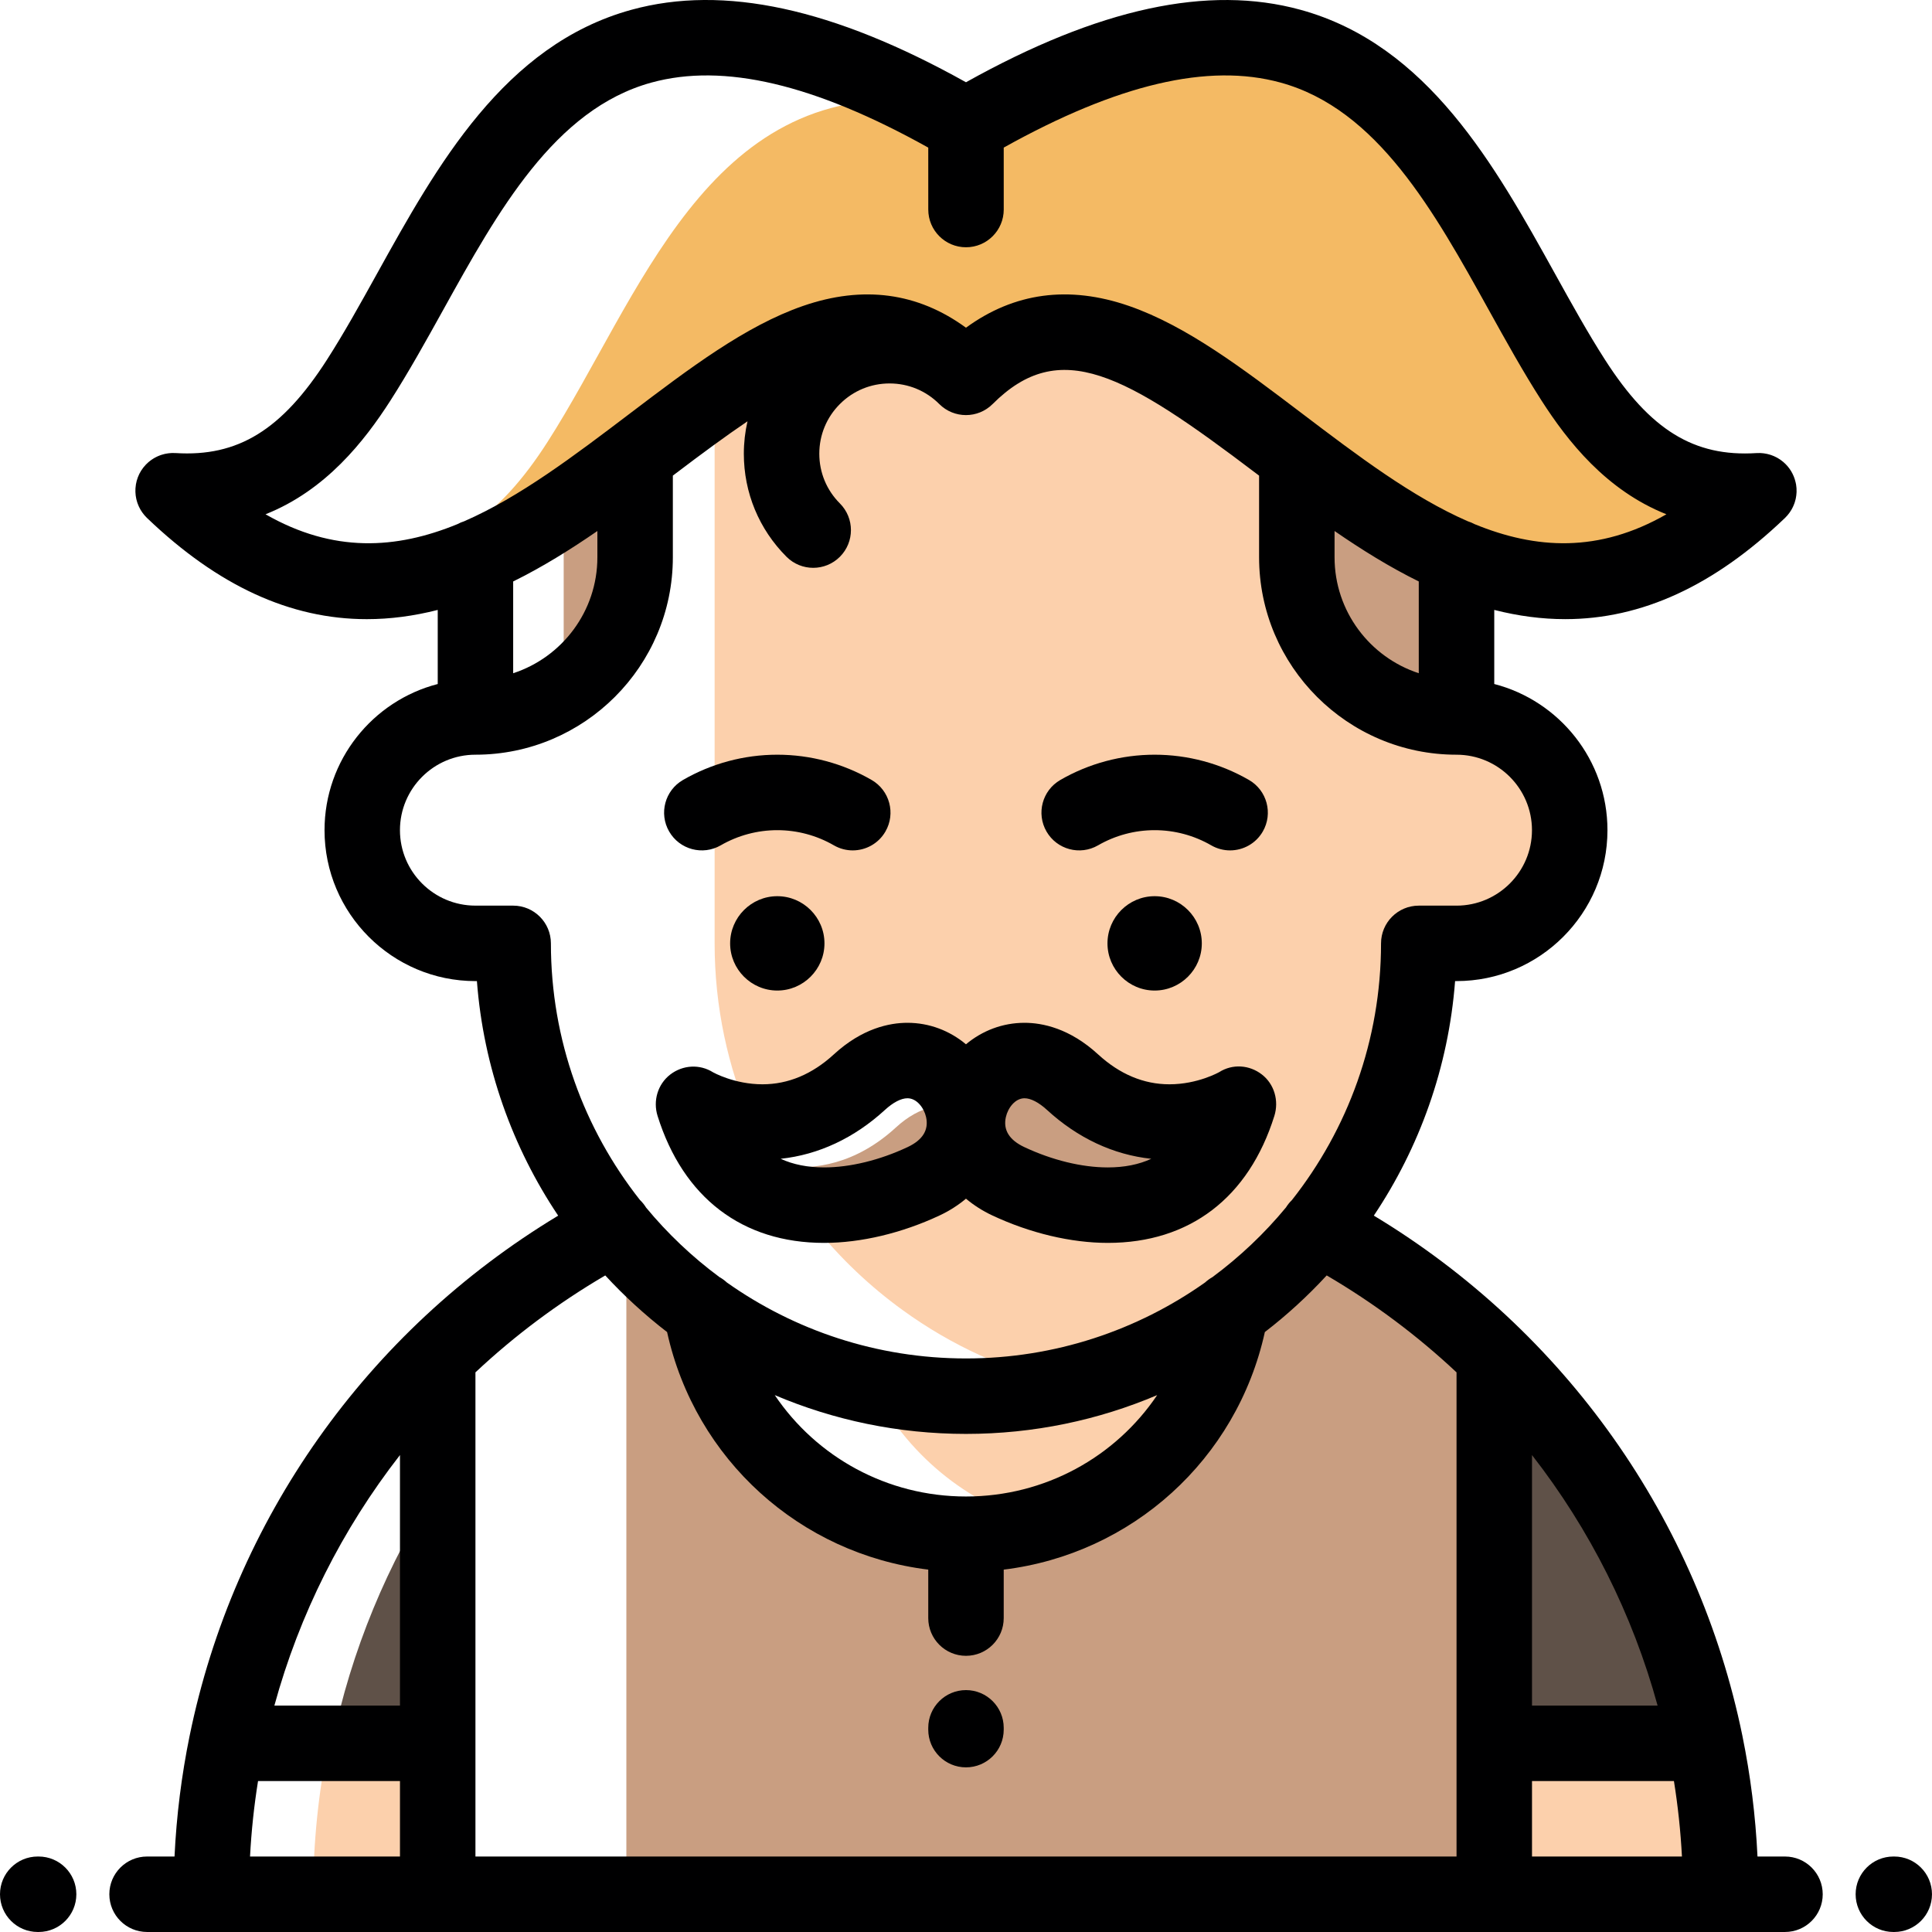 <svg height="512pt" viewBox="0 0 512 512" width="512pt" xmlns="http://www.w3.org/2000/svg"><path d="m255.211 294.027c-5.004-1.996-11.344-1.156-17.785 4.758-21.328 19.574-43.934 5.953-43.934 5.953.902 2.879 1.973 5.465 3.168 7.809 13.973 10.781 34.004 7.125 48.125.492 9.242-4.34 11.879-12.184 10.426-19.012zm0 0" fill="#c99e81" fill-rule="evenodd"/><path d="m261.707 30.062c-6.25-1.727-12.09-2.789-17.566-3.281 3.836 1.984 7.773 4.141 11.852 6.523 1.934-1.133 3.832-2.203 5.715-3.242zm0 0" fill="#f4ba64"/><path d="m416.941 100.77c-15.285-23.812-27.918-55.066-49.043-73.996-21.988-19.707-53.191-26.043-106.191 3.289-1.883 1.039-3.781 2.113-5.715 3.242-4.078-2.383-8.016-4.539-11.852-6.523-56.891-5.109-74.578 52.234-99.098 90.43-12.543 19.535-26.883 30.695-49.172 29.281 2.754 2.637 5.484 5.023 8.191 7.184 7.492-.82 14.801-2.953 21.93-5.988 14.801-6.301 28.859-16.449 42.32-26.605 31.938-24.105 60.512-48.246 87.68-21.078 21.195-21.191 43.242-11.164 67.074 5.715 6.719 4.758 13.582 10.062 20.605 15.363 13.461 10.156 27.52 20.309 42.316 26.609 9.992 4.25 20.324 6.746 31.039 6.309 15.512-.633 31.828-7.418 49.09-23.949-22.293 1.414-36.629-9.746-49.176-29.281zm0 0" fill="#f4ba64"/><g fill-rule="evenodd"><path d="m149.383 139.672v42.316c.453 0 .898-.02 1.348-.035 10.629-7.707 17.582-20.211 17.582-34.27v-18.121c-6.176 3.891-12.48 7.363-18.93 10.109zm0 0" fill="#c99e81"/><path d="m343.672 147.684c0 23.277 19.043 42.32 42.316 42.32v-42.32c-14.797-6.297-28.855-16.449-42.316-26.605zm0 0" fill="#c99e81"/><path d="m385.988 190.004c-23.273 0-42.316-19.043-42.316-42.32v-26.605c-11.121-8.395-21.84-16.793-32.23-23.027-.688.621-1.375 1.266-2.059 1.953-4.586-4.586-9.211-7.707-13.887-9.613-4.32-1.457-8.586-2.305-12.809-2.383-4.223.078-8.488.926-12.809 2.383-4.676 1.906-9.301 5.027-13.887 9.613-.688-.688-1.375-1.332-2.062-1.953-43.57-10.043-38.332-.121-64.547 8.578v143.375c0 16.742 3.48 32.715 9.746 47.227 8.137.645 18.516-1.176 28.613-10.445 20.93-19.211 40.801 15.094 17.047 26.254-9.699 4.559-22.184 7.703-33.582 5.738 1.562 2.215 3.191 4.379 4.895 6.48 6.691 8.293 14.477 15.68 23.121 21.938 12.828 9.309 27.559 16.121 43.465 19.773 15.906-3.652 30.641-10.469 43.465-19.777 8.645-6.258 16.43-13.645 23.129-21.934 16.688-20.617 26.711-46.82 26.711-75.254h9.996c16.57 0 30-13.43 30-29.996.004-16.574-13.43-30.004-30-30.004zm0 0" fill="#fcd0ac"/><path d="m284.242 286.785c-20.93-19.211-40.801 15.094-17.047 26.254 19.617 9.215 50.645 12.691 60.98-20.301 0 0-22.605 13.621-43.934-5.953zm0 0" fill="#c99e81"/><path d="m275.348 403.906c19.199-5.426 35.277-18.742 44.211-36.527-8.031 1.707-16.344 2.621-24.863 2.621-6.582 0-13.047-.539-19.352-1.574-6.305 1.035-12.77 1.574-19.352 1.574-8.52 0-16.828-.914-24.855-2.621 8.934 17.789 25.008 31.102 44.211 36.527zm0 0" fill="#fcd0ac"/><path d="m87.047 462c-2.652 12.934-4.047 26.312-4.047 40h32.996v-40zm0 0" fill="#fcd0ac"/><path d="m395.996 462v40h60c0-13.688-1.391-27.066-4.043-40zm0 0" fill="#fcd0ac"/><path d="m395.996 462h55.957c-8.129-39.625-28.078-75.074-55.957-102.477zm0 0" fill="#5f5148"/><path d="m88.02 462h27.977v-68.203c-13.277 20.496-22.918 43.539-27.977 68.203zm0 0" fill="#5f5148"/></g><path d="m379.297 344.832c-9.371-7.375-19.41-13.941-30.016-19.574-6.699 8.289-14.484 15.672-23.125 21.934-4.293 25.645-21.977 46.156-45.164 54.863-7.809 2.934-16.242 4.531-25 4.531-34.758 0-64.422-25.113-70.16-59.395-1.062-.77-2.109-1.555-3.145-2.355-2.715-2.582-11.285-10.078-16.695-15.457v172.621h230.004v-142.477c-5.289-5.195-10.867-10.102-16.699-14.691zm0 0" fill="#c99e81"/><path d="m255.996 468.367c5.523 0 10-4.477 10-10v-.473c0-5.523-4.477-10-10-10-5.52 0-10 4.477-10 10v.473c0 5.523 4.48 10 10 10zm0 0" fill="#000001"/><path d="m10.234 491.996h-.234c-5.523 0-10 4.477-10 10 0 5.523 4.477 10 10 10h.234c5.523 0 10-4.477 10-10 0-5.523-4.48-10-10-10zm0 0" fill="#000001"/><path d="m501.996 491.996h-.234c-5.523 0-10 4.477-10 10 0 5.523 4.477 10 10 10h.234c5.523 0 10-4.477 10-10 0-5.523-4.477-10-10-10zm0 0" fill="#000001"/><path d="m473.031 491.996h-7.277c-.516-10.824-1.859-21.492-3.992-31.934-.012-.047-.02-.094-.027-.145-11.676-56.973-46.738-107.055-97.656-137.766 12.09-18.051 19.785-39.281 21.535-62.152h.379c22.055 0 40-17.941 40-39.996 0-18.605-12.766-34.285-30-38.734v-19.633c6.379 1.625 12.637 2.445 18.793 2.445 20.273 0 39.445-8.84 58.145-26.715.012-.012.027-.023.043-.039.02-.02.039-.039.062-.059.086-.082.156-.172.238-.254.137-.141.273-.273.398-.422.109-.129.211-.262.312-.395.098-.121.195-.242.285-.367.105-.152.203-.305.297-.457.078-.121.156-.242.23-.367.086-.152.168-.312.246-.473.066-.133.137-.266.195-.398.07-.152.129-.309.188-.461.059-.152.121-.305.172-.457.047-.145.086-.293.129-.438.047-.168.098-.336.137-.508.031-.145.055-.289.082-.434.031-.176.062-.348.086-.527.02-.16.031-.32.043-.48.012-.164.027-.32.035-.484.004-.207-.004-.41-.012-.617 0-.105.004-.211-.004-.316 0-.016-.004-.031-.004-.047-.016-.242-.047-.48-.082-.719-.012-.09-.02-.184-.035-.273-.031-.207-.086-.41-.133-.613-.492-2.121-1.645-3.961-3.227-5.312-.035-.031-.074-.059-.113-.09-.211-.176-.426-.344-.652-.504-.074-.051-.148-.098-.223-.145-.195-.129-.395-.254-.594-.367-.098-.055-.195-.102-.289-.152-.191-.098-.379-.195-.578-.281-.105-.047-.215-.09-.324-.133-.191-.074-.383-.152-.578-.215-.117-.039-.238-.07-.355-.105-.191-.055-.379-.109-.57-.152-.137-.031-.273-.055-.414-.078-.176-.031-.352-.066-.531-.09-.172-.023-.344-.031-.516-.047-.148-.008-.297-.023-.449-.031-.219-.004-.434.004-.652.012-.098.004-.191-.004-.289.004-16.562 1.051-28.184-6.109-40.125-24.707-4.52-7.035-8.793-14.742-13.316-22.902-15.75-28.402-33.602-60.594-67.41-69.871-24.438-6.707-53.48-.418-88.641 19.207-35.16-19.629-64.207-25.918-88.641-19.211-33.809 9.277-51.66 41.469-67.406 69.871-4.527 8.16-8.801 15.867-13.32 22.902-11.938 18.598-23.57 25.75-40.121 24.703-.125-.008-.246 0-.367-.004-.188-.004-.375-.012-.559-.008-.176.004-.344.023-.516.035-.152.012-.305.023-.453.043-.184.023-.363.055-.543.09-.141.023-.281.047-.418.078-.176.039-.344.09-.52.141-.141.039-.285.078-.426.125-.156.051-.309.113-.465.172-.152.062-.305.121-.457.188-.137.062-.266.129-.402.195-.156.082-.316.16-.473.25-.121.07-.242.148-.363.223-.152.098-.309.195-.457.301-.125.09-.242.188-.367.281-.133.105-.266.207-.395.316-.145.125-.281.262-.418.395-.086.082-.176.156-.258.246-.012.012-.023.027-.035.039-.16.168-.305.344-.453.523-.062.074-.133.148-.195.23-.16.207-.312.426-.457.648-.035.055-.074.105-.109.156-.172.273-.332.559-.48.852-.086.176-.156.355-.234.535-.051.121-.109.238-.156.363-.117.305-.219.617-.305.934-.008.031-.016.062-.023.094-.074.289-.137.578-.188.871-.016.078-.02.16-.027.242-.035.25-.07.496-.086.746-.004.016-.004.031-.008.047-.004.105 0 .211-.004.316-.004.207-.016.41-.008.617.004.164.02.324.035.484.012.16.023.32.039.48.023.18.059.352.09.527.027.145.051.289.082.434.039.172.086.34.137.508.043.145.082.293.129.438.051.152.109.305.172.457.059.152.117.309.188.461.059.133.129.266.195.398.078.16.16.316.246.473.074.125.152.246.227.367.098.152.195.305.301.457.09.125.188.246.281.367.105.133.207.266.316.395.125.148.262.281.398.422.078.082.152.172.238.254.023.02.043.039.062.059.016.012.027.023.043.039 18.699 17.875 37.867 26.715 58.145 26.715 6.156 0 12.414-.82 18.793-2.445v19.633c-17.234 4.449-30 20.129-30 38.734 0 22.055 17.945 39.996 40 39.996h.383c1.746 22.875 9.445 44.105 21.535 62.16-50.934 30.715-86 80.816-97.66 137.812-.004.008-.004.02-.008.027-2.137 10.461-3.488 21.148-4.004 31.996h-7.273c-5.523 0-10 4.477-10 10 0 5.523 4.477 10 10 10h16.953c.027 0 .051.004.078.004s.051-.004.078-.004h59.844c.027 0 .051.004.078.004s.051-.004.078-.004h279.844c.027 0 .051.004.078.004.023 0 .051-.004.074-.004h59.848c.027 0 .051.004.078.004s.051-.004.078-.004h16.953c5.523 0 10-4.477 10-10-.004-5.523-4.48-10-10-10zm-67.035-106.391c15.328 19.676 26.668 42.223 33.285 66.395h-33.285zm0 86.395h37.613c1.055 6.582 1.77 13.258 2.125 19.996h-39.738zm-52.324-331.277c7.223 4.98 14.629 9.582 22.316 13.367v24.32c-12.938-4.223-22.316-16.395-22.316-30.727zm-283.305-4.434c16.02-6.367 26.211-19.406 33.09-30.117 4.863-7.582 9.496-15.934 13.977-24.012 14.512-26.172 29.52-53.234 55.211-60.281 19.102-5.246 43.141.398 73.352 17.238l.004 16.41c0 5.523 4.477 10 10 10s10-4.48 10-10.004l-.004-16.41c30.207-16.836 54.242-22.48 73.344-17.234 25.695 7.047 40.699 34.109 55.211 60.281 4.48 8.078 9.113 16.43 13.98 24.012 6.879 10.711 17.066 23.75 33.086 30.117-17.949 10.289-34.609 9.273-50.848 2.609-.57-.309-1.172-.566-1.805-.762-14.746-6.438-29.168-17.375-43.922-28.566-15.73-11.934-30.59-23.207-45.859-28.492-15.922-5.508-30.41-3.559-43.191 5.766-12.777-9.328-27.27-11.273-43.188-5.766-15.27 5.285-30.129 16.559-45.863 28.496-14.746 11.188-29.168 22.121-43.91 28.559-.637.199-1.246.461-1.824.773-16.234 6.656-32.891 7.672-50.84-2.617zm87.945 4.434v6.961c0 14.332-9.379 26.508-22.316 30.73v-24.32c7.688-3.789 15.094-8.391 22.316-13.371zm-22.32 99.277h-10c-11.027 0-20-8.969-20-19.996 0-11.031 8.973-20 20-20 28.852 0 52.32-23.473 52.32-52.32v-21.637c.238-.18.477-.363.715-.543 7.027-5.332 13.328-9.973 19.066-13.855-.633 2.785-.969 5.664-.969 8.594 0 10.316 4.02 20.016 11.316 27.312 1.953 1.953 4.508 2.926 7.07 2.926 2.559 0 5.117-.977 7.07-2.93 3.902-3.902 3.902-10.234-.004-14.141-3.516-3.516-5.453-8.195-5.453-13.168 0-4.977 1.938-9.652 5.457-13.168 3.516-3.52 8.191-5.457 13.168-5.457 4.973 0 9.652 1.938 13.168 5.457 3.906 3.906 10.238 3.906 14.141 0 17.809-17.812 34.977-8.062 69.895 18.43.238.18.48.363.719.543v21.637c0 28.848 23.469 52.32 52.316 52.32 11.027 0 20 8.973 20 20s-8.973 20-20 20h-10c-5.52 0-10 4.477-10 10 0 25.664-8.836 49.305-23.625 68.039-.59.562-1.113 1.215-1.562 1.934-5.715 6.914-12.262 13.117-19.48 18.465-.707.395-1.363.871-1.961 1.422-17.926 12.68-39.793 20.137-63.371 20.137-23.574 0-45.441-7.457-63.363-20.133-.598-.555-1.254-1.031-1.965-1.426-7.207-5.336-13.742-11.527-19.449-18.43-.461-.75-1.004-1.418-1.617-2-14.773-18.727-23.602-42.355-23.602-68.012 0-5.52-4.477-10-10-10zm120 156.586c-20.941 0-39.617-10.477-50.672-26.867 15.582 6.617 32.707 10.281 50.672 10.281 17.969 0 35.094-3.664 50.672-10.281-11.051 16.391-29.727 26.867-50.672 26.867zm-79.207-43.574c7.457 33.812 35.27 58.809 69.211 62.953v12.844c.004 5.523 4.48 10 10 10h.004c5.523-.004 10-4.48 9.996-10.004v-12.84c33.938-4.148 61.746-29.141 69.203-62.957 5.883-4.531 11.363-9.555 16.391-15.008 12.551 7.352 24.062 15.988 34.406 25.691v128.305h-260v-128.305c10.344-9.703 21.855-18.34 34.402-25.688 5.023 5.453 10.508 10.473 16.387 15.008zm-70.789 98.988h-33.285c6.617-24.172 17.957-46.719 33.285-66.395zm-37.613 20h37.613v19.996h-39.734c.352-6.738 1.066-13.41 2.121-19.996zm0 0" fill="#000001"/><path d="m218.406 329.379c9.75 0 20.629-2.59 30.633-7.289 2.605-1.223 4.918-2.723 6.953-4.426 2.035 1.703 4.348 3.203 6.953 4.426 10.004 4.699 20.883 7.289 30.633 7.289h.004c21.66 0 37.336-11.953 44.137-33.652 1.25-4 0-8.43-3.32-10.988-3.32-2.559-7.758-2.848-11.305-.613-.055.031-5.688 3.223-13.176 3.223-6.816.004-13.18-2.668-18.914-7.93-7.531-6.914-14.762-8.367-19.5-8.367-5.809 0-11.211 2.098-15.512 5.695-4.301-3.598-9.703-5.695-15.512-5.695-4.738 0-11.969 1.453-19.5 8.367-5.734 5.262-12.098 7.93-18.914 7.93-7.469 0-13.094-3.176-13.098-3.176-3.543-2.23-8.023-1.965-11.344.59-3.32 2.559-4.613 6.965-3.359 10.965 6.801 21.699 22.477 33.652 44.141 33.652zm48.16-33.344c.539-2.414 2.453-4.984 4.938-4.984 1.676 0 3.797 1.102 5.973 3.102 8.121 7.449 17.586 11.871 27.621 12.941-3.316 1.527-7.152 2.285-11.52 2.285-6.871 0-14.73-1.914-22.129-5.391-4-1.879-5.641-4.555-4.883-7.953zm-32.062-1.883c2.18-2 4.301-3.102 5.977-3.102 2.484 0 4.398 2.57 4.938 4.984.758 3.398-.883 6.074-4.883 7.953-7.398 3.477-15.258 5.391-22.129 5.391-4.363 0-8.199-.758-11.52-2.285 10.035-1.07 19.5-5.492 27.617-12.941zm0 0" fill="#000001"/><path d="m293.492 250.004c0 6.883 5.617 12.5 12.5 12.5 6.887 0 12.5-5.617 12.5-12.5 0-6.887-5.613-12.504-12.5-12.504-6.883 0-12.5 5.617-12.5 12.504zm0 0" fill="#000001"/><path d="m193.492 250.004c0 6.883 5.617 12.5 12.5 12.5 6.883 0 12.5-5.617 12.5-12.5 0-6.887-5.617-12.504-12.5-12.504-6.883 0-12.5 5.617-12.5 12.504zm0 0" fill="#000001"/><path d="m190.996 224.023c4.551-2.629 9.734-4.02 14.996-4.02 5.262 0 10.445 1.391 14.996 4.02 1.578.91 3.297 1.34 4.992 1.34 3.457 0 6.816-1.793 8.668-5 2.766-4.781 1.125-10.898-3.656-13.66-7.586-4.383-16.23-6.699-25-6.699-8.77 0-17.414 2.316-25 6.699-4.781 2.762-6.422 8.879-3.656 13.66 2.762 4.781 8.875 6.422 13.66 3.66zm0 0" fill="#000001"/><path d="m290.996 224.023c4.551-2.629 9.734-4.02 14.996-4.02 5.262 0 10.445 1.391 14.996 4.02 1.578.91 3.297 1.34 4.992 1.34 3.457 0 6.816-1.793 8.672-5 2.762-4.781 1.125-10.898-3.656-13.66-7.59-4.383-16.234-6.699-25.004-6.699-8.766 0-17.41 2.316-25 6.699-4.781 2.762-6.418 8.879-3.656 13.66 2.762 4.781 8.875 6.422 13.66 3.66zm0 0" fill="#000001"/></svg>
